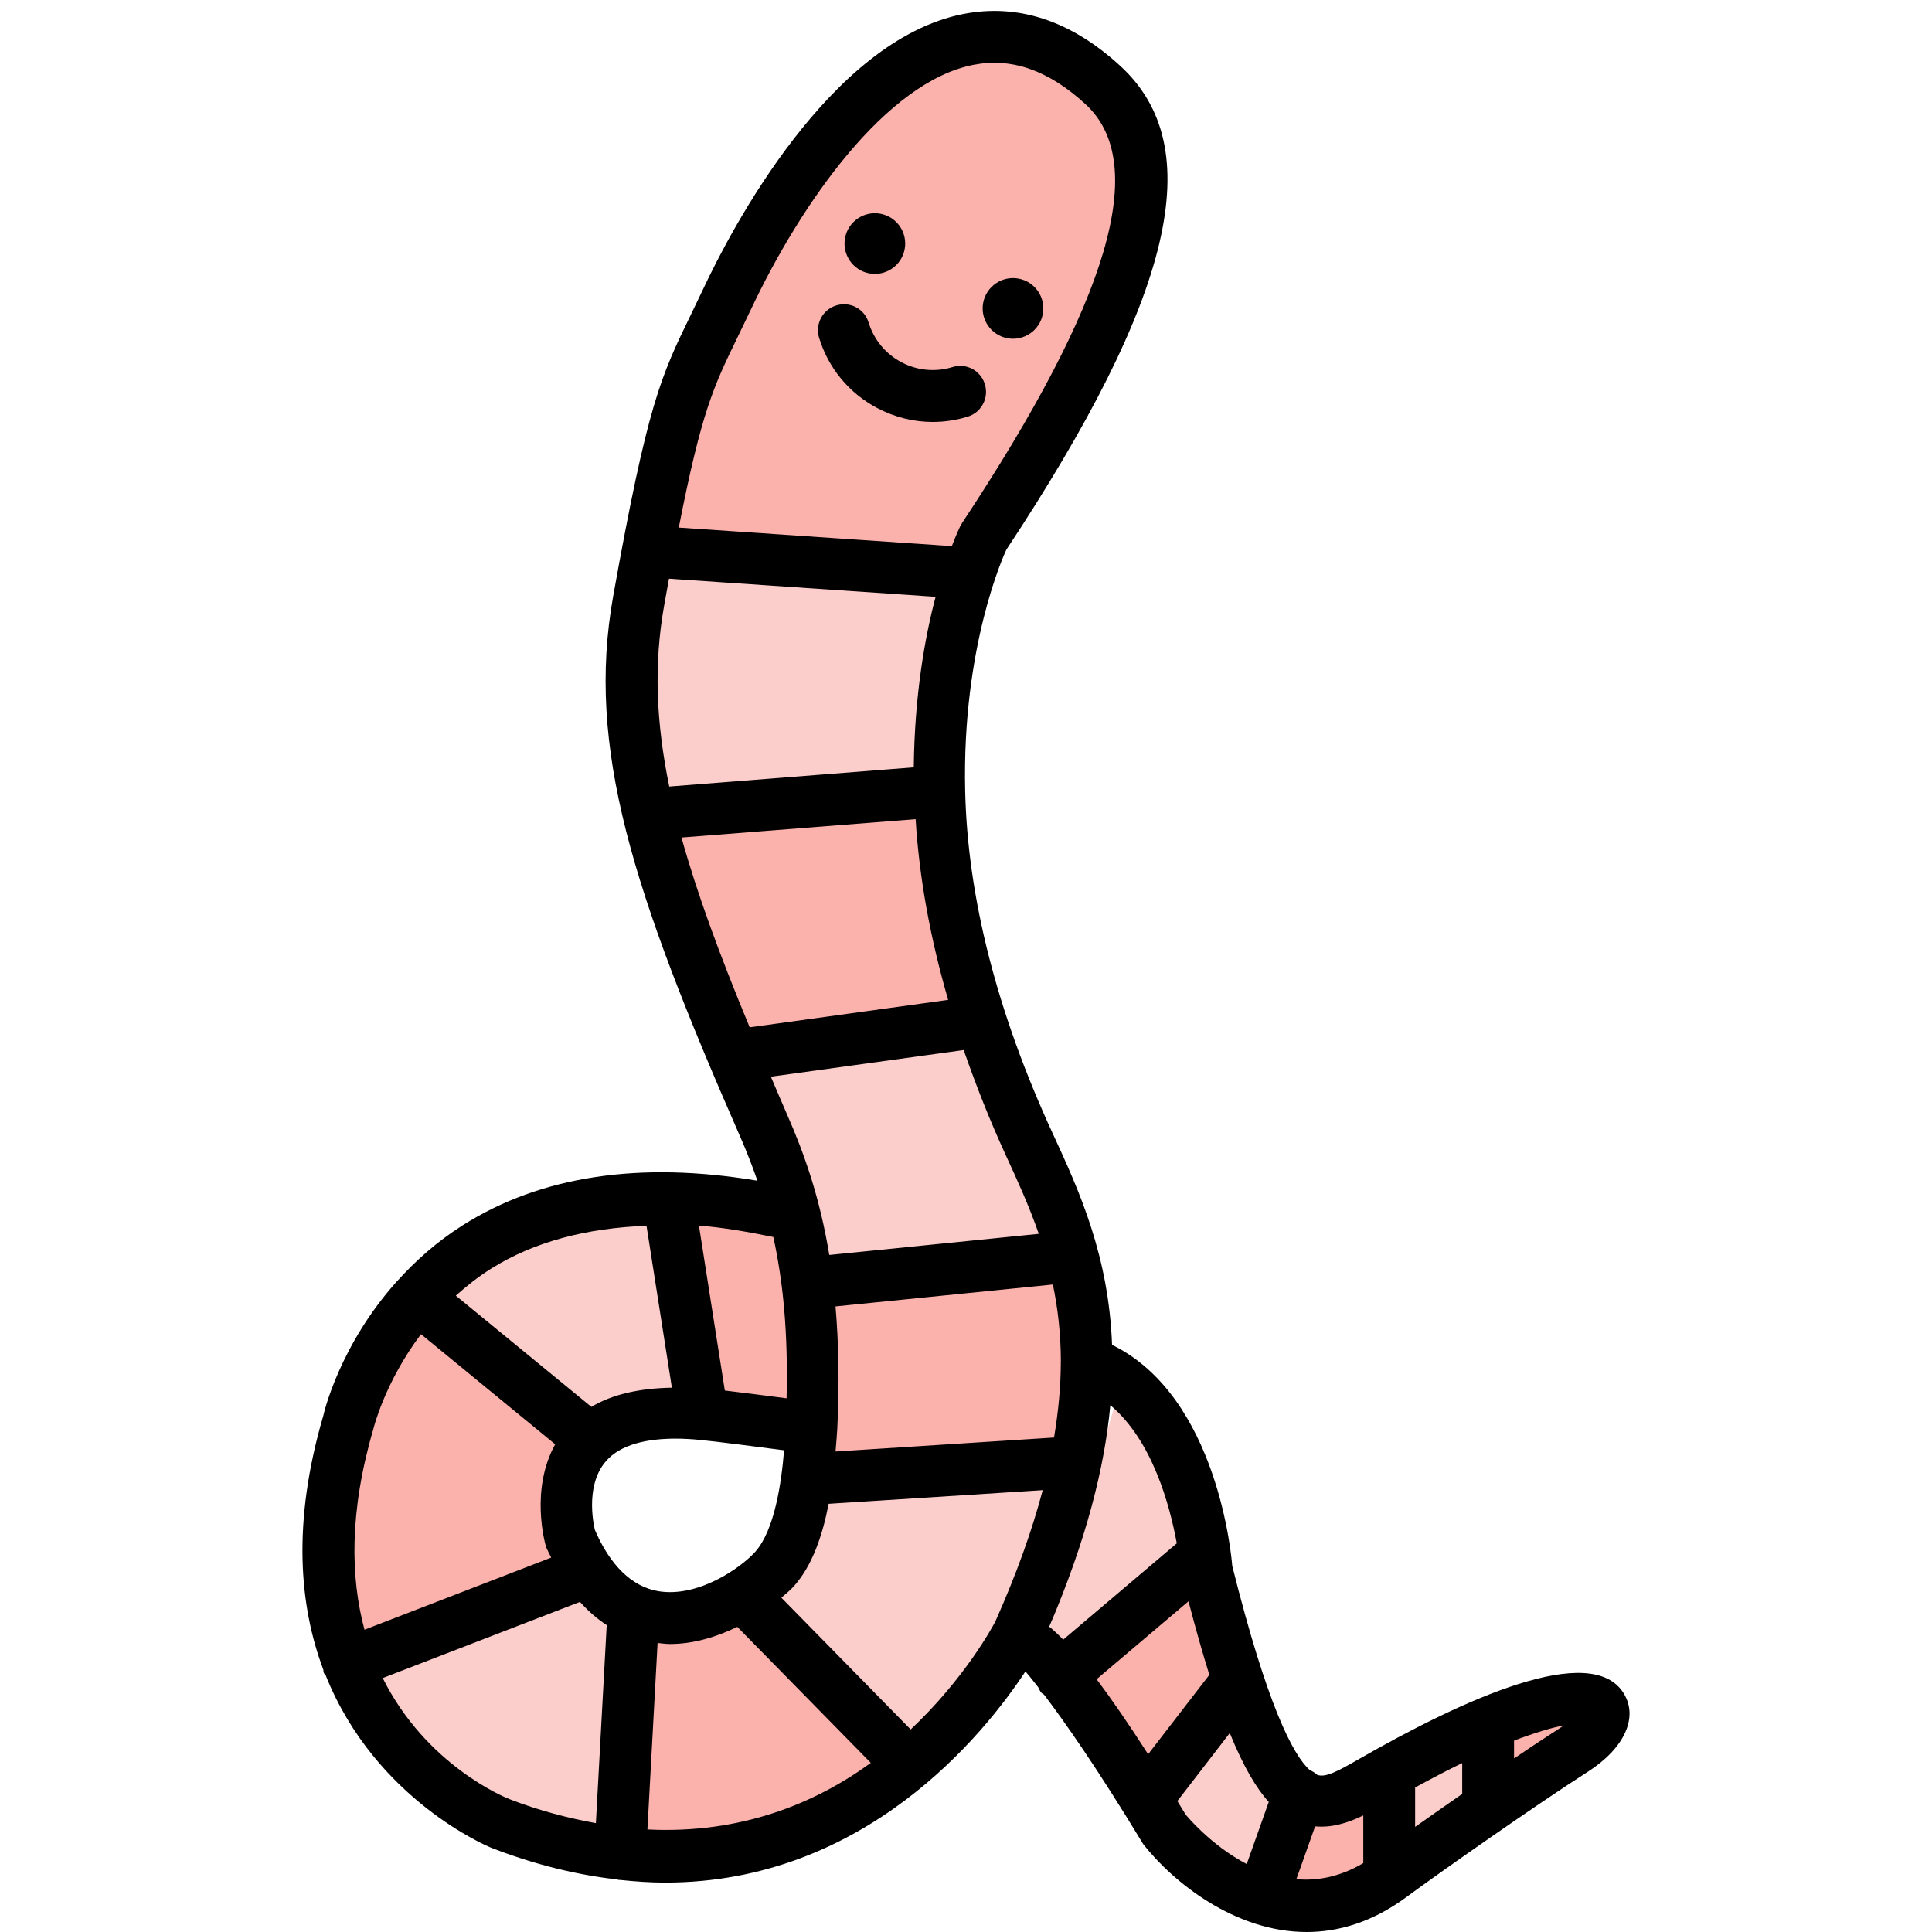 <?xml version="1.0" ?><svg id="Layer_1" style="enable-background:new 0 0 30 30;" version="1.1" viewBox="0 0 30 30" xml:space="preserve" xmlns="http://www.w3.org/2000/svg" xmlns:xlink="http://www.w3.org/1999/xlink"><style type="text/css">
	.st0{fill:#FBCDCB;}
	.st1{fill:#FBB1AC;}
	.st2{fill:none;stroke:#000000;stroke-width:0.8;stroke-linecap:round;stroke-linejoin:round;stroke-miterlimit:10;}
</style><g><path class="st0" d="M18.014,0"/><path class="st1" d="M12.444,2.953c0,0,1.928-3.562,4.484-1.802c0,0,1.508,0.67,0.377,3.436L15.26,8.715L11.69,8.59l-1.655-0.127   C10.035,8.463,11.962,3.267,12.444,2.953z"/><polygon class="st1" points="10.179,12.948 14.62,12.445 15.26,15.839 11.31,16.468  "/><polygon class="st0" points="10.388,8.59 14.997,8.925 14.495,12.152 10.388,12.613 9.718,10.978  "/><path class="st2" d="M23.767,27.174"/><polygon class="st0" points="11.561,16.468 15.26,15.839 16.674,19.485 12.701,20.029  "/><polygon class="st1" points="12.701,23.098 16.674,22.795 16.674,19.737 12.701,20.029  "/><path class="st0" d="M11.771,24.974l2.053,2.514c0,0,2.598-2.682,2.64-3.268s0.071-1.018,0.071-1.018v-0.177l-3.963,0.166   L11.771,24.974z"/><path class="st1" d="M9.718,25.644l-0.157,3.017c0,0,2.954,0.911,3.897-0.849c0,0,1.016-0.283-1.896-2.703L9.718,25.644z"/><path class="st0" d="M8.649,24.639l-2.86,1.194c0,0,0.346,3.017,3.331,2.828c0,0,0.629,0.251,0.44-3.551L8.649,24.639z"/><path class="st1" d="M6.481,20.208l2.388,2.011v1.823l-3.363,1.603C5.507,25.644,4.689,21.967,6.481,20.208z"/><path class="st0" d="M6.795,19.737c0,0,3.108-1.495,3.583-1.101l0.377,3.111l-1.603,0.346l-2.828-2.064L6.795,19.737z"/><polygon class="st1" points="10.598,18.793 12.012,18.793 12.701,20.93 12.358,22.219 10.975,22.093  "/><polygon class="st0" points="17.386,21.559 18.643,24.042 16.977,25.644 16.192,25.644  "/><polygon class="st1" points="16.674,26.21 17.794,27.719 19.177,25.99 18.957,24.639 17.972,24.687  "/><polygon class="st0" points="19.177,26.572 17.842,28.237 19.382,29.321 19.906,28.048 19.947,27.946  "/><path class="st1" d="M20.214,28.111h1.006v1.1c0,0-0.739,0.283-0.801,0.283C20.356,29.494,19.382,29.18,20.214,28.111z"/><polygon class="st0" points="21.739,27.488 22.964,27.004 22.964,28.017 21.927,28.803  "/><polyline class="st1" points="23.278,26.729 24.661,26.572 23.42,27.829 23.278,26.807  "/><path d="M25.215,26.298c-0.499-0.821-2.486,0.083-4.124,1.023c-0.312,0.179-0.512,0.288-0.638,0.238   c-0.033-0.031-0.073-0.055-0.116-0.074c-0.263-0.237-0.664-1.017-1.203-3.171c-0.008-0.112-0.219-2.626-1.866-3.431   c-0.052-1.386-0.51-2.391-0.919-3.277c-0.866-1.878-1.325-3.671-1.362-5.327c-0.051-2.242,0.603-3.665,0.639-3.743   c2.6-3.933,3.147-6.252,1.768-7.514c-0.766-0.703-1.589-0.972-2.44-0.804c-2.073,0.41-3.606,3.358-4.026,4.251L10.726,4.89   c-0.461,0.948-0.671,1.381-1.205,4.37c-0.42,2.35,0.3,4.575,1.969,8.382c0.099,0.226,0.189,0.455,0.271,0.692   c-1.825-0.306-3.365-0.076-4.579,0.694c-0.405,0.257-0.732,0.553-1.005,0.855c-0.003,0.004-0.008,0.005-0.011,0.009   c-0.001,0.001-0.001,0.003-0.002,0.004c-0.89,0.99-1.136,2.047-1.143,2.085c-0.489,1.667-0.372,2.955-0.001,3.944   c0.004,0.019,0.002,0.037,0.01,0.055c0.005,0.014,0.02,0.02,0.027,0.034c0.775,1.94,2.54,2.666,2.567,2.677   c0.696,0.27,1.346,0.423,1.956,0.493c0.009,0.001,0.017,0.006,0.027,0.007c0.007,0,0.015,0.001,0.023,0.001l0.002,0   c0.238,0.025,0.471,0.041,0.695,0.041c3.109,0,4.955-2.307,5.596-3.279c0.046,0.053,0.114,0.137,0.199,0.246   c0.014,0.027,0.024,0.056,0.045,0.081c0.013,0.015,0.03,0.021,0.045,0.034c0.313,0.411,0.825,1.139,1.54,2.321   C18.208,29.217,19.168,30,20.289,30c0.495,0,1.02-0.152,1.548-0.541c0.51-0.377,2.014-1.432,2.817-1.946   C25.222,27.149,25.442,26.672,25.215,26.298z M21.974,27.756c0.263-0.143,0.512-0.274,0.731-0.379v0.479   c-0.26,0.181-0.509,0.355-0.731,0.512V27.756z M17.028,26.075l1.427-1.21c0.112,0.43,0.221,0.813,0.324,1.142l-0.951,1.233   C17.515,26.752,17.25,26.37,17.028,26.075z M18.273,23.965L16.51,25.46c-0.08-0.082-0.153-0.149-0.217-0.201   c0.578-1.354,0.86-2.48,0.948-3.439C17.891,22.363,18.164,23.368,18.273,23.965z M10.224,24.708   c-0.415-0.07-0.752-0.406-0.986-0.95C9.237,23.753,9.066,23.099,9.4,22.7c0.236-0.283,0.675-0.361,1.092-0.361   c0.13,0,0.257,0.008,0.376,0.02c0.255,0.024,0.895,0.107,1.307,0.161c-0.041,0.498-0.145,1.242-0.452,1.581   C11.502,24.344,10.846,24.81,10.224,24.708z M12.974,20.286l3.375-0.34c0.076,0.365,0.123,0.759,0.124,1.195   c0,0.016-0.003,0.031-0.001,0.047c-0.002,0.349-0.037,0.727-0.105,1.134l-3.393,0.217c0.009-0.117,0.021-0.237,0.027-0.348   C13.037,21.462,13.021,20.841,12.974,20.286z M16.13,19.159l-3.253,0.328c-0.147-0.893-0.389-1.574-0.65-2.169   c-0.093-0.211-0.171-0.399-0.257-0.599l2.994-0.414c0.188,0.539,0.401,1.084,0.656,1.638C15.797,18.327,15.979,18.724,16.13,19.159   z M10.582,13.005l3.636-0.285c0.055,0.905,0.225,1.842,0.505,2.806l-3.082,0.426C11.172,14.822,10.822,13.868,10.582,13.005z    M10.313,9.401c0.026-0.146,0.051-0.281,0.075-0.415l4.14,0.281c-0.17,0.639-0.327,1.543-0.339,2.648l-3.797,0.298   C10.186,11.209,10.151,10.313,10.313,9.401z M11.45,5.242l0.207-0.43c0.783-1.664,2.102-3.537,3.455-3.805   c0.598-0.116,1.166,0.082,1.741,0.608c1.004,0.919,0.377,3.047-1.916,6.509c-0.005,0.007-0.005,0.016-0.01,0.024   c-0.004,0.008-0.012,0.013-0.016,0.021c-0.008,0.016-0.059,0.124-0.131,0.311l-4.24-0.288C10.893,6.392,11.081,6.001,11.45,5.242z    M12.008,19.208c0.151,0.686,0.231,1.48,0.206,2.505c-0.293-0.038-0.671-0.087-0.959-0.121l-0.402-2.561   C11.219,19.059,11.61,19.127,12.008,19.208z M7.624,19.701c0.675-0.424,1.492-0.632,2.415-0.667l0.394,2.514   c-0.502,0.009-0.925,0.103-1.25,0.298l-2.105-1.727C7.242,19.972,7.42,19.83,7.624,19.701z M5.8,22.181   c0.002-0.011,0.178-0.721,0.737-1.464l2.084,1.71c-0.386,0.693-0.166,1.518-0.14,1.599c0.025,0.058,0.052,0.106,0.078,0.16   l-2.899,1.12C5.443,24.498,5.42,23.476,5.8,22.181z M5.943,26.057l3.063-1.183c0.136,0.152,0.275,0.27,0.415,0.36l-0.168,3.076   c-0.425-0.078-0.866-0.189-1.337-0.371C7.831,27.907,6.616,27.406,5.943,26.057z M10.053,28.408l0.158-2.896   c0.064,0.006,0.128,0.016,0.191,0.016c0.374,0,0.731-0.113,1.047-0.266l2.073,2.112C12.665,27.999,11.508,28.481,10.053,28.408z    M14.141,26.855l-2.008-2.046c0.064-0.057,0.138-0.115,0.186-0.169c0.294-0.325,0.452-0.794,0.548-1.289l3.324-0.212   c-0.161,0.61-0.398,1.284-0.735,2.038C15.415,25.257,14.98,26.065,14.141,26.855z M18.411,28.178   c-0.045-0.075-0.086-0.139-0.129-0.211l0.814-1.056c0.211,0.519,0.41,0.854,0.605,1.07l-0.342,0.964   C18.798,28.651,18.427,28.195,18.411,28.178z M20.13,29.18l0.291-0.82c0.256,0.023,0.504-0.05,0.748-0.17v0.737   c0,0.001,0.001,0.002,0.001,0.003C20.807,29.145,20.455,29.209,20.13,29.18z M24.219,26.836c-0.205,0.131-0.45,0.294-0.709,0.469   v-0.277c0.33-0.124,0.598-0.205,0.773-0.235C24.264,26.806,24.242,26.821,24.219,26.836z"/><ellipse cx="13.588" cy="3.784" rx="0.471" ry="0.471" transform="matrix(0.09 -0.996 0.996 0.09 8.593 16.975)"/><ellipse cx="15.731" cy="4.792" rx="0.471" ry="0.471" transform="matrix(0.09 -0.996 0.996 0.09 9.541 20.026)"/><path d="M13.619,6.335c0.271,0.143,0.565,0.217,0.863,0.217c0.182,0,0.365-0.027,0.545-0.082c0.212-0.065,0.331-0.29,0.266-0.503   C15.228,5.755,15.007,5.633,14.79,5.7c-0.265,0.081-0.548,0.055-0.794-0.076c-0.246-0.131-0.426-0.349-0.508-0.615   c-0.065-0.212-0.285-0.333-0.503-0.266c-0.212,0.065-0.331,0.29-0.266,0.503C12.864,5.717,13.184,6.104,13.619,6.335z"/></g></svg>